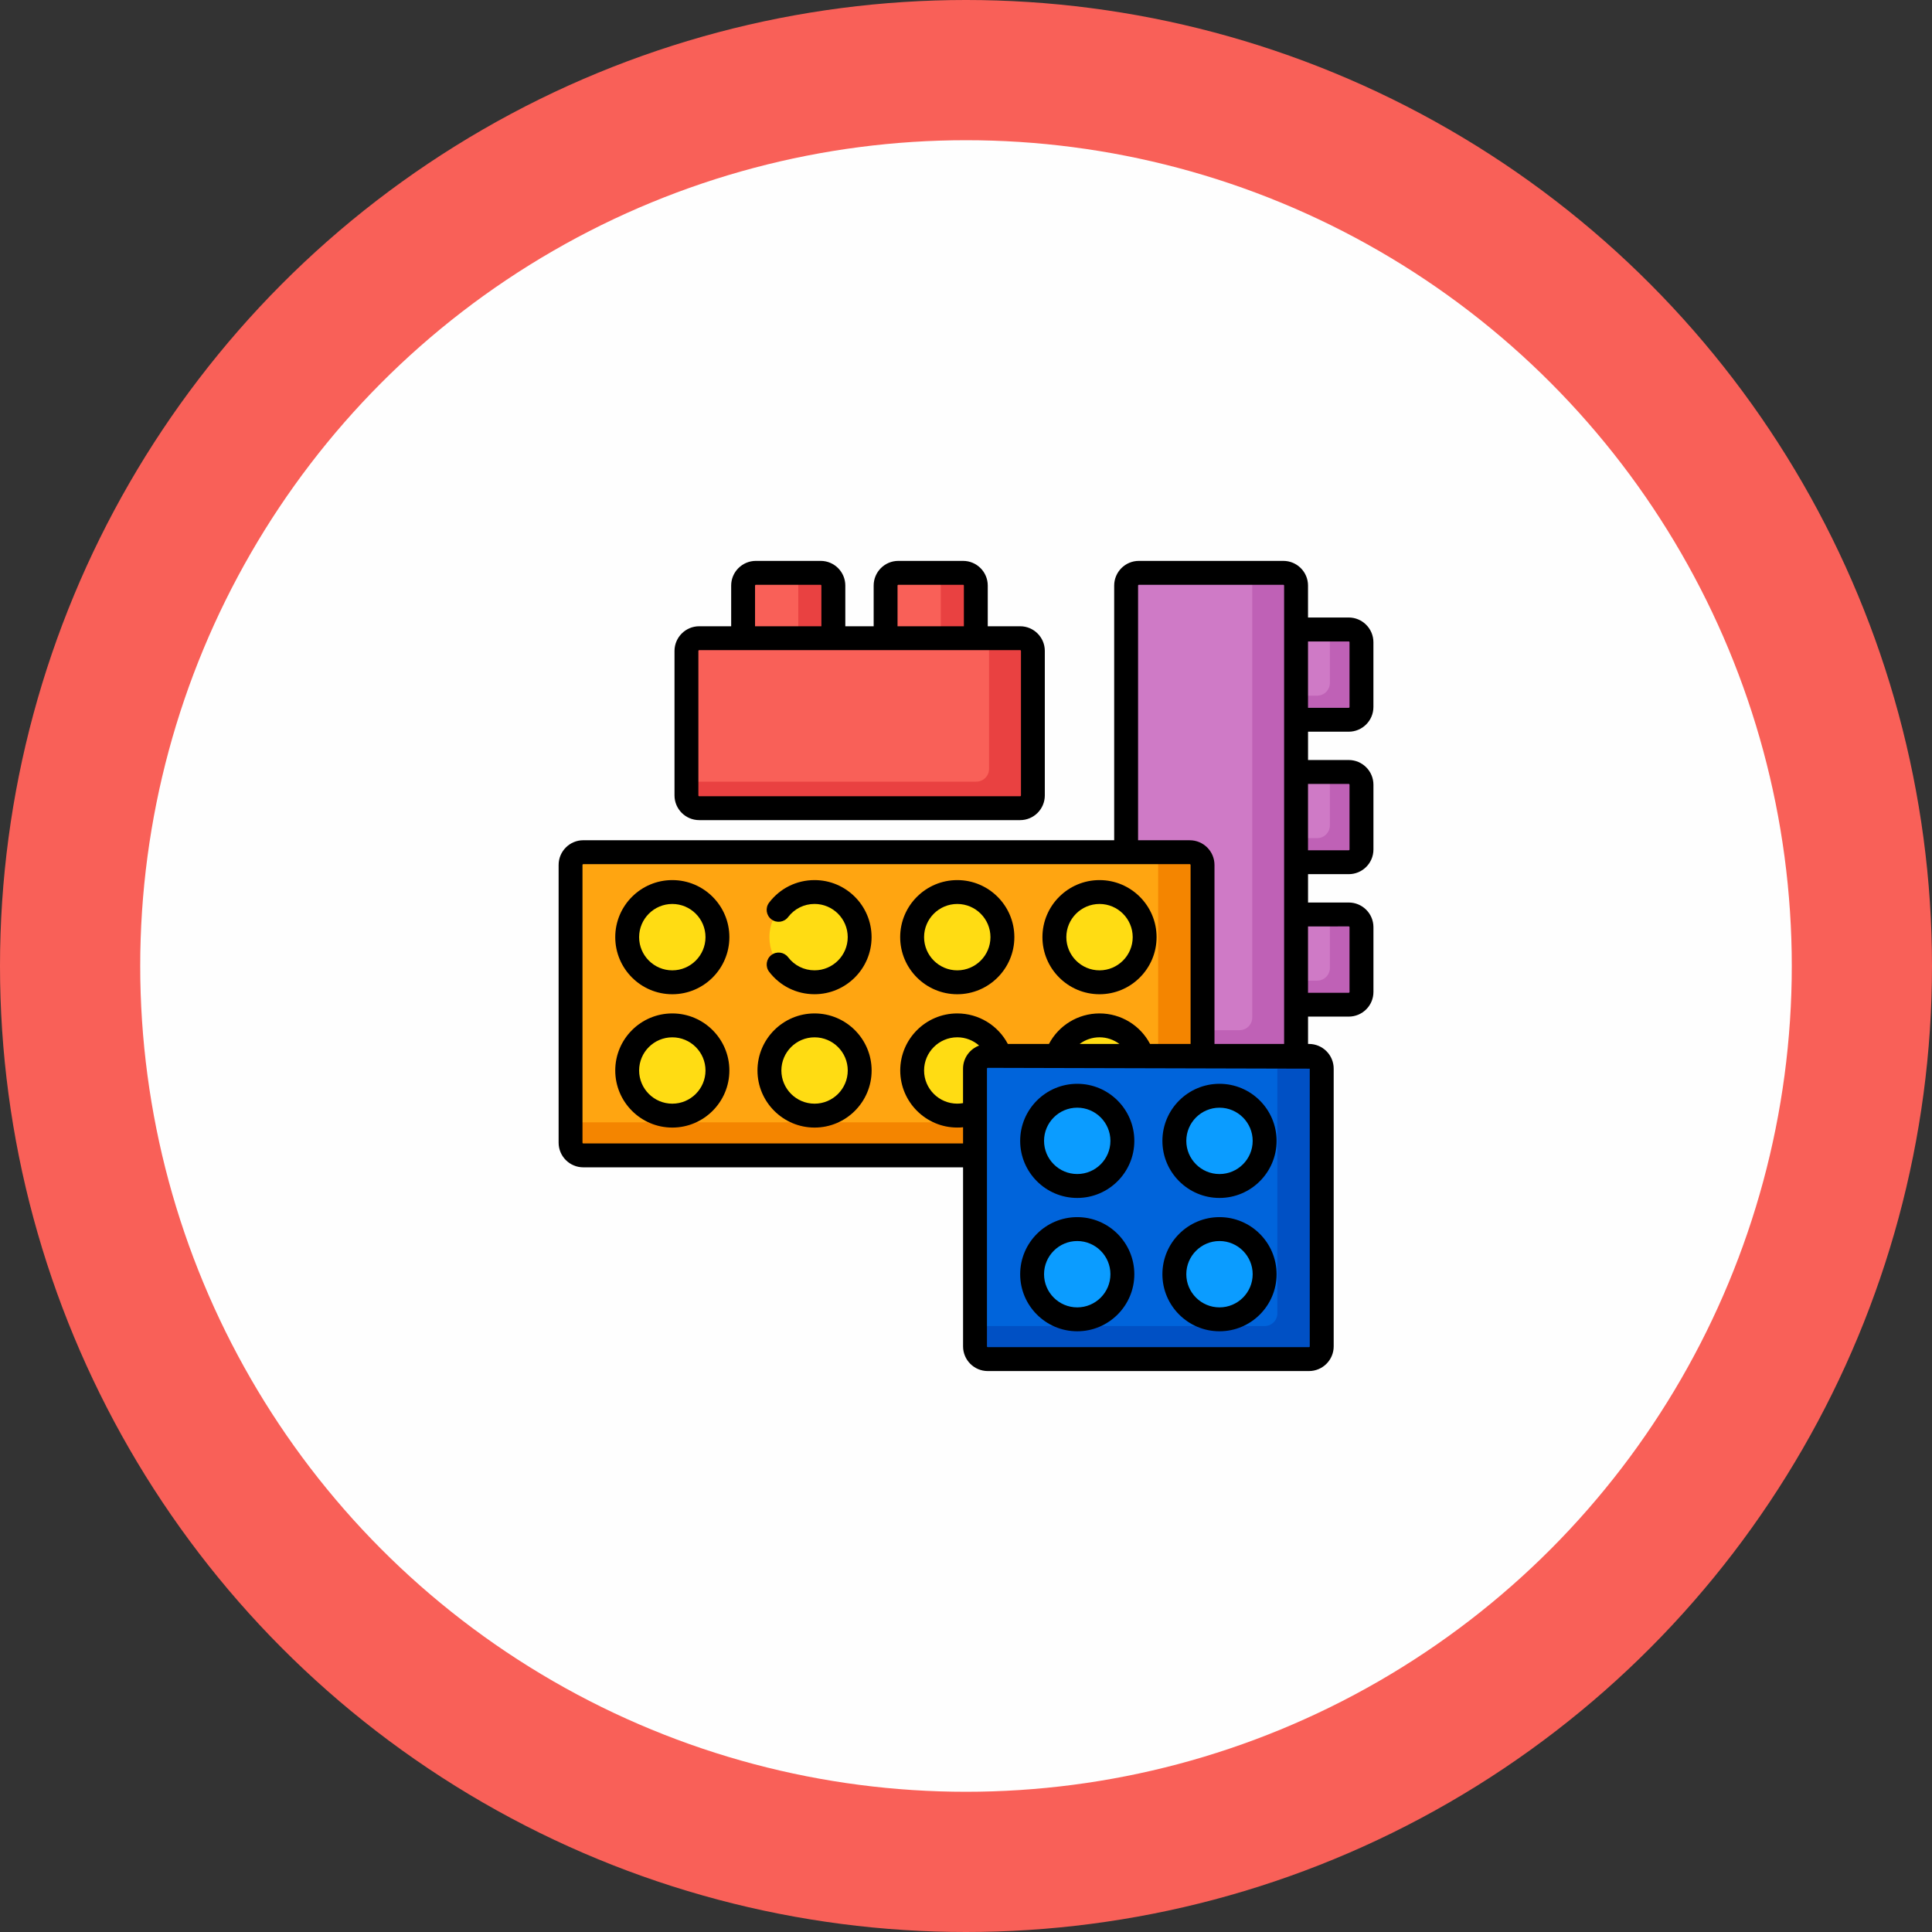 <?xml version="1.0" encoding="utf-8"?>
<!-- Generator: Adobe Illustrator 21.1.0, SVG Export Plug-In . SVG Version: 6.00 Build 0)  -->
<svg version="1.1" id="Слой_1" xmlns="http://www.w3.org/2000/svg" xmlns:xlink="http://www.w3.org/1999/xlink" x="0px" y="0px"
	 viewBox="0 0 73 73" style="enable-background:new 0 0 73 73;" xml:space="preserve">
<rect x="0" y="0" width="73" height="73" fill="#333333" stroke="none"/>
<style type="text/css">
	.st0{fill:#F96058;}
	.st1{fill:#FEFEFE;}
	.st2{fill:#CF7AC6;}
	.st3{fill:#BF61B6;}
	.st4{fill:#E94141;}
	.st5{fill:#FFA511;}
	.st6{fill:#FFDC13;}
	.st7{fill:#F48500;}
	.st8{fill:#0064DB;}
	.st9{fill:#0050C4;}
	.st10{fill:#0B9CFF;}
</style>
<g id="Слой_x0020_1">
	<g id="_789968848">
		<circle class="st0" cx="36.5" cy="36.5" r="36.5"/>
		<circle class="st1" cx="36.5" cy="36.5" r="31.202"/>
		<path class="st2" d="M51.443,26.717v-2.454c0-0.264-0.214-0.478-0.479-0.478H48.28v3.41h2.683
			C51.228,27.195,51.443,26.981,51.443,26.717z"/>
		<path class="st2" d="M51.443,32.1v-2.453c0-0.265-0.214-0.479-0.479-0.479H48.28v3.411h2.683
			C51.228,32.579,51.443,32.365,51.443,32.1z"/>
		<path class="st2" d="M51.443,37.484V35.03c0-0.264-0.214-0.478-0.479-0.478H48.28v3.41h2.683
			C51.228,37.962,51.443,37.748,51.443,37.484z"/>
		<path class="st3" d="M50.961,23.785h-0.712v2.019c0,0.265-0.215,0.482-0.482,0.482H48.28v0.909h2.681
			c0.265,0,0.482-0.215,0.482-0.481v-2.447C51.443,24,51.226,23.785,50.961,23.785z"/>
		<path class="st3" d="M50.961,29.168h-0.712v2.019c0,0.266-0.215,0.482-0.482,0.482H48.28v0.91h2.681
			c0.265,0,0.482-0.217,0.482-0.482V29.65C51.443,29.385,51.226,29.168,50.961,29.168z"/>
		<path class="st3" d="M50.961,34.553h-0.712v2.019c0,0.266-0.215,0.482-0.482,0.482H48.28v0.909h2.681
			c0.265,0,0.482-0.215,0.482-0.482v-2.447C51.443,34.768,51.226,34.553,50.961,34.553z"/>
		<path class="st2" d="M42.551,39.449V22.124c0-0.265,0.214-0.479,0.478-0.479h5.464c0.265,0,0.479,0.214,0.479,0.479v17.326
			c0,0.265-0.214,0.479-0.479,0.479h-5.464C42.765,39.929,42.551,39.714,42.551,39.449z"/>
		<path class="st0" d="M31.01,21.644h-2.454c-0.265,0-0.479,0.214-0.479,0.479v2.683h3.411v-2.683
			C31.488,21.859,31.273,21.644,31.01,21.644z"/>
		<path class="st0" d="M36.393,21.644h-2.454c-0.264,0-0.478,0.214-0.478,0.479v2.683h3.41v-2.683
			C36.871,21.859,36.657,21.644,36.393,21.644z"/>
		<path class="st4" d="M31.006,21.644h-1.325c0.266,0,0.482,0.217,0.482,0.482v2.681h1.325v-2.681
			C31.488,21.861,31.272,21.644,31.006,21.644z"/>
		<path class="st4" d="M36.389,21.644h-1.323c0.265,0,0.482,0.217,0.482,0.482v2.681h1.323v-2.681
			C36.871,21.861,36.655,21.644,36.389,21.644z"/>
		<path class="st0" d="M38.55,30.536H26.415c-0.264,0-0.478-0.214-0.478-0.478v-5.466c0-0.264,0.214-0.478,0.478-0.478H38.55
			c0.264,0,0.478,0.214,0.478,0.478v5.466C39.028,30.322,38.813,30.536,38.55,30.536z"/>
		<path class="st3" d="M48.491,21.644h-1.175v16.8c0,0.265-0.215,0.481-0.482,0.481h-4.283v0.522c0,0.265,0.215,0.482,0.482,0.482
			h5.459c0.266,0,0.481-0.217,0.481-0.482V22.126C48.972,21.861,48.757,21.644,48.491,21.644z"/>
		<path class="st4" d="M38.546,24.115h-1.175v4.937c0,0.266-0.215,0.482-0.481,0.482H25.937v0.521c0,0.266,0.215,0.482,0.482,0.482
			h12.127c0.266,0,0.482-0.215,0.482-0.482v-5.459C39.028,24.33,38.812,24.115,38.546,24.115z"/>
		<path class="st5" d="M44.958,43.658H22.036c-0.265,0-0.479-0.214-0.479-0.478v-10.5c0-0.265,0.214-0.479,0.479-0.479h22.922
			c0.265,0,0.479,0.214,0.479,0.479v10.5C45.438,43.443,45.224,43.658,44.958,43.658z"/>
		<g>
			<path class="st6" d="M27.108,35.41c0,0.942-0.763,1.705-1.705,1.705s-1.705-0.763-1.705-1.705c0-0.942,0.763-1.705,1.705-1.705
				S27.108,34.468,27.108,35.41z"/>
			<path class="st6" d="M27.108,40.448c0,0.942-0.763,1.705-1.705,1.705s-1.705-0.763-1.705-1.705c0-0.942,0.763-1.705,1.705-1.705
				S27.108,39.506,27.108,40.448z"/>
			<path class="st6" d="M32.483,35.41c0,0.942-0.763,1.705-1.705,1.705c-0.942,0-1.705-0.763-1.705-1.705
				c0-0.942,0.763-1.705,1.705-1.705C31.72,33.705,32.483,34.468,32.483,35.41z"/>
			<path class="st6" d="M32.483,40.448c0,0.942-0.763,1.705-1.705,1.705c-0.942,0-1.705-0.763-1.705-1.705
				c0-0.942,0.763-1.705,1.705-1.705C31.72,38.743,32.483,39.506,32.483,40.448z"/>
			<path class="st6" d="M37.875,35.41c0,0.942-0.763,1.705-1.705,1.705c-0.942,0-1.705-0.763-1.705-1.705
				c0-0.942,0.763-1.705,1.705-1.705C37.112,33.705,37.875,34.468,37.875,35.41z"/>
			<path class="st6" d="M37.875,40.448c0,0.942-0.763,1.705-1.705,1.705c-0.942,0-1.705-0.763-1.705-1.705
				c0-0.942,0.763-1.705,1.705-1.705C37.112,38.743,37.875,39.506,37.875,40.448z"/>
			<path class="st6" d="M43.25,35.41c0,0.942-0.763,1.705-1.705,1.705c-0.942,0-1.705-0.763-1.705-1.705
				c0-0.942,0.763-1.705,1.705-1.705C42.487,33.705,43.25,34.468,43.25,35.41z"/>
			<path class="st6" d="M43.25,40.448c0,0.942-0.763,1.705-1.705,1.705c-0.942,0-1.705-0.763-1.705-1.705
				c0-0.942,0.763-1.705,1.705-1.705C42.487,38.743,43.25,39.506,43.25,40.448z"/>
		</g>
		<path class="st7" d="M44.956,32.2h-1.195v9.725c0,0.265-0.215,0.482-0.482,0.482H21.557v0.769c0,0.266,0.215,0.482,0.481,0.482
			h22.917c0.266,0,0.481-0.215,0.481-0.482V32.682C45.438,32.415,45.222,32.2,44.956,32.2z"/>
		<path class="st8" d="M49.462,51.355H37.319c-0.264,0-0.478-0.214-0.478-0.479v-10.5c0-0.264,0.214-0.478,0.478-0.478h12.143
			c0.264,0,0.478,0.214,0.478,0.478v10.5C49.94,51.141,49.726,51.355,49.462,51.355z"/>
		<path class="st9" d="M49.459,39.898h-1.194v9.724c0,0.266-0.215,0.482-0.481,0.482H36.841v0.77c0,0.266,0.215,0.481,0.481,0.481
			h12.136c0.266,0,0.481-0.215,0.481-0.481V40.379C49.94,40.113,49.725,39.898,49.459,39.898z"/>
		<path class="st10" d="M42.408,43.108c0,0.942-0.763,1.705-1.705,1.705c-0.942,0-1.705-0.763-1.705-1.705
			c0-0.942,0.763-1.705,1.705-1.705C41.645,41.403,42.408,42.166,42.408,43.108z"/>
		<path class="st10" d="M42.408,48.146c0,0.941-0.763,1.705-1.705,1.705c-0.942,0-1.705-0.764-1.705-1.705
			c0-0.942,0.763-1.705,1.705-1.705C41.645,46.441,42.408,47.204,42.408,48.146z"/>
		<path class="st10" d="M47.783,43.108c0,0.942-0.763,1.705-1.705,1.705c-0.942,0-1.705-0.763-1.705-1.705
			c0-0.942,0.763-1.705,1.705-1.705C47.02,41.403,47.783,42.166,47.783,43.108z"/>
		<path class="st10" d="M47.783,48.146c0,0.941-0.763,1.705-1.705,1.705c-0.942,0-1.705-0.764-1.705-1.705
			c0-0.942,0.763-1.705,1.705-1.705C47.02,46.441,47.783,47.204,47.783,48.146z"/>
		<path d="M50.96,27.647c0.516,0,0.934-0.419,0.934-0.934v-2.447c0-0.513-0.418-0.934-0.934-0.934h-1.537v-1.207
			c0-0.515-0.418-0.932-0.932-0.932h-5.46c-0.514,0-0.932,0.418-0.932,0.932v4.414c0,1.737,0,3.472,0,5.209h-20.06
			c-0.514,0-0.932,0.418-0.932,0.934v10.494c0,0.513,0.418,0.931,0.932,0.931h14.35v6.766c0,0.514,0.418,0.932,0.934,0.932h12.136
			c0.515,0,0.934-0.418,0.934-0.932V40.379c0-0.516-0.418-0.934-0.934-0.934h-0.035v-1.033h1.537c0.516,0,0.934-0.418,0.934-0.932
			v-2.447c0-0.514-0.418-0.932-0.934-0.932h-1.537V33.03h1.537c0.516,0,0.934-0.418,0.934-0.932v-2.447
			c0-0.514-0.418-0.934-0.934-0.934h-1.537v-1.07H50.96z M43.002,26.54v-4.414c0-0.015,0.014-0.03,0.029-0.03h5.46
			c0.016,0,0.029,0.014,0.029,0.03v17.32h-2.631v-6.763c0-0.516-0.419-0.934-0.934-0.934h-1.953
			C43.002,30.012,43.002,28.277,43.002,26.54z M22.039,43.205c-0.015,0-0.03-0.013-0.03-0.028V32.683
			c0-0.016,0.014-0.031,0.03-0.031h22.916c0.017,0,0.031,0.014,0.031,0.031v6.763h-1.531c-0.367-0.702-1.099-1.154-1.91-1.154
			c-0.811,0-1.543,0.452-1.911,1.154h-1.553c-0.368-0.702-1.101-1.154-1.912-1.154c-1.188,0-2.154,0.968-2.154,2.156
			c0,1.189,0.967,2.156,2.154,2.156c0.075,0,0.148-0.002,0.22-0.011v0.612H22.039z M42.298,39.446h-1.506
			c0.213-0.159,0.474-0.252,0.753-0.252C41.823,39.194,42.086,39.287,42.298,39.446z M36.389,41.681
			c-0.072,0.013-0.145,0.02-0.218,0.02c-0.692,0-1.255-0.562-1.255-1.253c0-0.691,0.563-1.254,1.255-1.254
			c0.31,0,0.603,0.116,0.825,0.312c-0.354,0.133-0.608,0.473-0.608,0.874V41.681z M49.489,40.379v10.494
			c0,0.015-0.014,0.029-0.031,0.029H37.323c-0.016,0-0.031-0.014-0.031-0.029c0-3.498,0-6.996,0-10.494
			c0-0.016,0.014-0.031,0.031-0.031L49.489,40.379z M50.96,24.236c0.016,0,0.031,0.014,0.031,0.031v2.447
			c0,0.016-0.014,0.031-0.031,0.031h-1.537v-2.508H50.96z M50.96,35.003c0.016,0,0.031,0.013,0.031,0.031v2.447
			c0,0.018-0.014,0.031-0.031,0.031h-1.537v-2.508H50.96z M50.96,29.62c0.016,0,0.031,0.013,0.031,0.031v2.447
			c0,0.015-0.014,0.03-0.031,0.03h-1.537V29.62H50.96z"/>
		<path d="M26.419,30.988h12.127c0.515,0,0.932-0.419,0.932-0.934v-5.459c0-0.514-0.418-0.932-0.932-0.932h-1.224v-1.538
			c0-0.515-0.418-0.932-0.932-0.932h-2.447c-0.515,0-0.932,0.418-0.932,0.932v0.024v1.514h-1.071v-1.538
			c0-0.515-0.418-0.932-0.932-0.932h-2.447c-0.515,0-0.934,0.418-0.934,0.932v1.538h-1.207c-0.515,0-0.934,0.418-0.934,0.932v5.459
			C25.485,30.569,25.904,30.988,26.419,30.988z M33.912,22.15v-0.024c0-0.015,0.013-0.03,0.031-0.03h2.447
			c0.018,0,0.03,0.014,0.03,0.03v1.538h-2.507V22.15z M28.529,22.126c0-0.015,0.013-0.03,0.031-0.03h2.447
			c0.015,0,0.029,0.014,0.029,0.03v1.538h-2.507V22.126z M26.388,24.596c0-0.016,0.014-0.031,0.031-0.031h12.127
			c0.017,0,0.031,0.014,0.031,0.031v5.459c0,0.017-0.014,0.031-0.031,0.031H26.419c-0.017,0-0.031-0.014-0.031-0.031V24.596z"/>
		<path d="M25.403,33.254c-1.189,0-2.156,0.967-2.156,2.156s0.967,2.157,2.156,2.157s2.156-0.968,2.156-2.157
			S26.592,33.254,25.403,33.254z M25.403,36.664c-0.691,0-1.254-0.563-1.254-1.254c0-0.691,0.563-1.254,1.254-1.254
			s1.254,0.563,1.254,1.254C26.657,36.101,26.094,36.664,25.403,36.664z"/>
		<path d="M25.403,38.292c-1.189,0-2.156,0.967-2.156,2.156c0,1.189,0.967,2.157,2.156,2.157s2.156-0.968,2.156-2.157
			C27.559,39.259,26.592,38.292,25.403,38.292z M25.403,41.702c-0.691,0-1.254-0.563-1.254-1.254c0-0.691,0.563-1.253,1.254-1.253
			s1.254,0.562,1.254,1.253C26.657,41.139,26.094,41.702,25.403,41.702z"/>
		<path d="M30.778,33.254c-0.679,0-1.306,0.31-1.717,0.851c-0.152,0.198-0.113,0.482,0.086,0.632
			c0.198,0.151,0.482,0.113,0.632-0.086c0.239-0.314,0.603-0.496,0.998-0.496c0.691,0,1.254,0.563,1.254,1.254
			c0,0.691-0.563,1.254-1.254,1.254c-0.394,0-0.758-0.18-0.997-0.493c-0.152-0.199-0.434-0.237-0.634-0.085
			c-0.198,0.151-0.235,0.434-0.085,0.632c0.412,0.539,1.037,0.849,1.715,0.849c1.189,0,2.156-0.968,2.156-2.157
			S31.967,33.254,30.778,33.254z"/>
		<path d="M30.778,38.292c-1.189,0-2.157,0.967-2.157,2.156c0,1.189,0.968,2.157,2.157,2.157c1.189,0,2.156-0.968,2.156-2.157
			C32.934,39.259,31.967,38.292,30.778,38.292z M30.778,41.702c-0.691,0-1.254-0.563-1.254-1.254c0-0.691,0.563-1.253,1.254-1.253
			c0.691,0,1.254,0.562,1.254,1.253C32.032,41.139,31.469,41.702,30.778,41.702z"/>
		<path d="M36.17,37.567c1.189,0,2.157-0.968,2.157-2.157s-0.968-2.156-2.157-2.156c-1.189,0-2.157,0.967-2.157,2.156
			S34.981,37.567,36.17,37.567z M36.17,34.156c0.691,0,1.254,0.563,1.254,1.254c0,0.691-0.563,1.254-1.254,1.254
			c-0.691,0-1.254-0.563-1.254-1.254C34.916,34.719,35.479,34.156,36.17,34.156z"/>
		<path d="M41.545,37.567c1.189,0,2.156-0.968,2.156-2.157s-0.967-2.156-2.156-2.156s-2.157,0.967-2.157,2.156
			S40.356,37.567,41.545,37.567z M41.545,34.156c0.691,0,1.254,0.563,1.254,1.254c0,0.691-0.563,1.254-1.254,1.254
			s-1.254-0.563-1.254-1.254C40.291,34.719,40.854,34.156,41.545,34.156z"/>
		<path d="M40.703,40.951c-1.189,0-2.156,0.968-2.156,2.157c0,1.189,0.967,2.156,2.156,2.156c1.189,0,2.157-0.967,2.157-2.156
			C42.86,41.918,41.892,40.951,40.703,40.951z M40.703,44.36c-0.691,0-1.254-0.562-1.254-1.253c0-0.691,0.563-1.254,1.254-1.254
			c0.691,0,1.254,0.563,1.254,1.254C41.957,43.799,41.394,44.36,40.703,44.36z"/>
		<path d="M40.703,45.989c-1.189,0-2.156,0.968-2.156,2.157s0.967,2.156,2.156,2.156c1.189,0,2.157-0.967,2.157-2.156
			S41.892,45.989,40.703,45.989z M40.703,49.399c-0.691,0-1.254-0.562-1.254-1.253c0-0.691,0.563-1.254,1.254-1.254
			c0.691,0,1.254,0.563,1.254,1.254C41.957,48.837,41.394,49.399,40.703,49.399z"/>
		<path d="M43.921,43.108c0,1.189,0.968,2.156,2.157,2.156s2.157-0.967,2.157-2.156c0-1.189-0.968-2.157-2.157-2.157
			S43.921,41.918,43.921,43.108z M46.078,41.854c0.691,0,1.254,0.563,1.254,1.254c0,0.691-0.563,1.253-1.254,1.253
			c-0.691,0-1.254-0.562-1.254-1.253C44.824,42.416,45.387,41.854,46.078,41.854z"/>
		<path d="M46.078,45.989c-1.189,0-2.157,0.968-2.157,2.157s0.968,2.156,2.157,2.156s2.157-0.967,2.157-2.156
			S47.267,45.989,46.078,45.989z M46.078,49.399c-0.691,0-1.254-0.562-1.254-1.253c0-0.691,0.563-1.254,1.254-1.254
			c0.691,0,1.254,0.563,1.254,1.254C47.332,48.837,46.769,49.399,46.078,49.399z"/>
	</g>
</g>
</svg>
